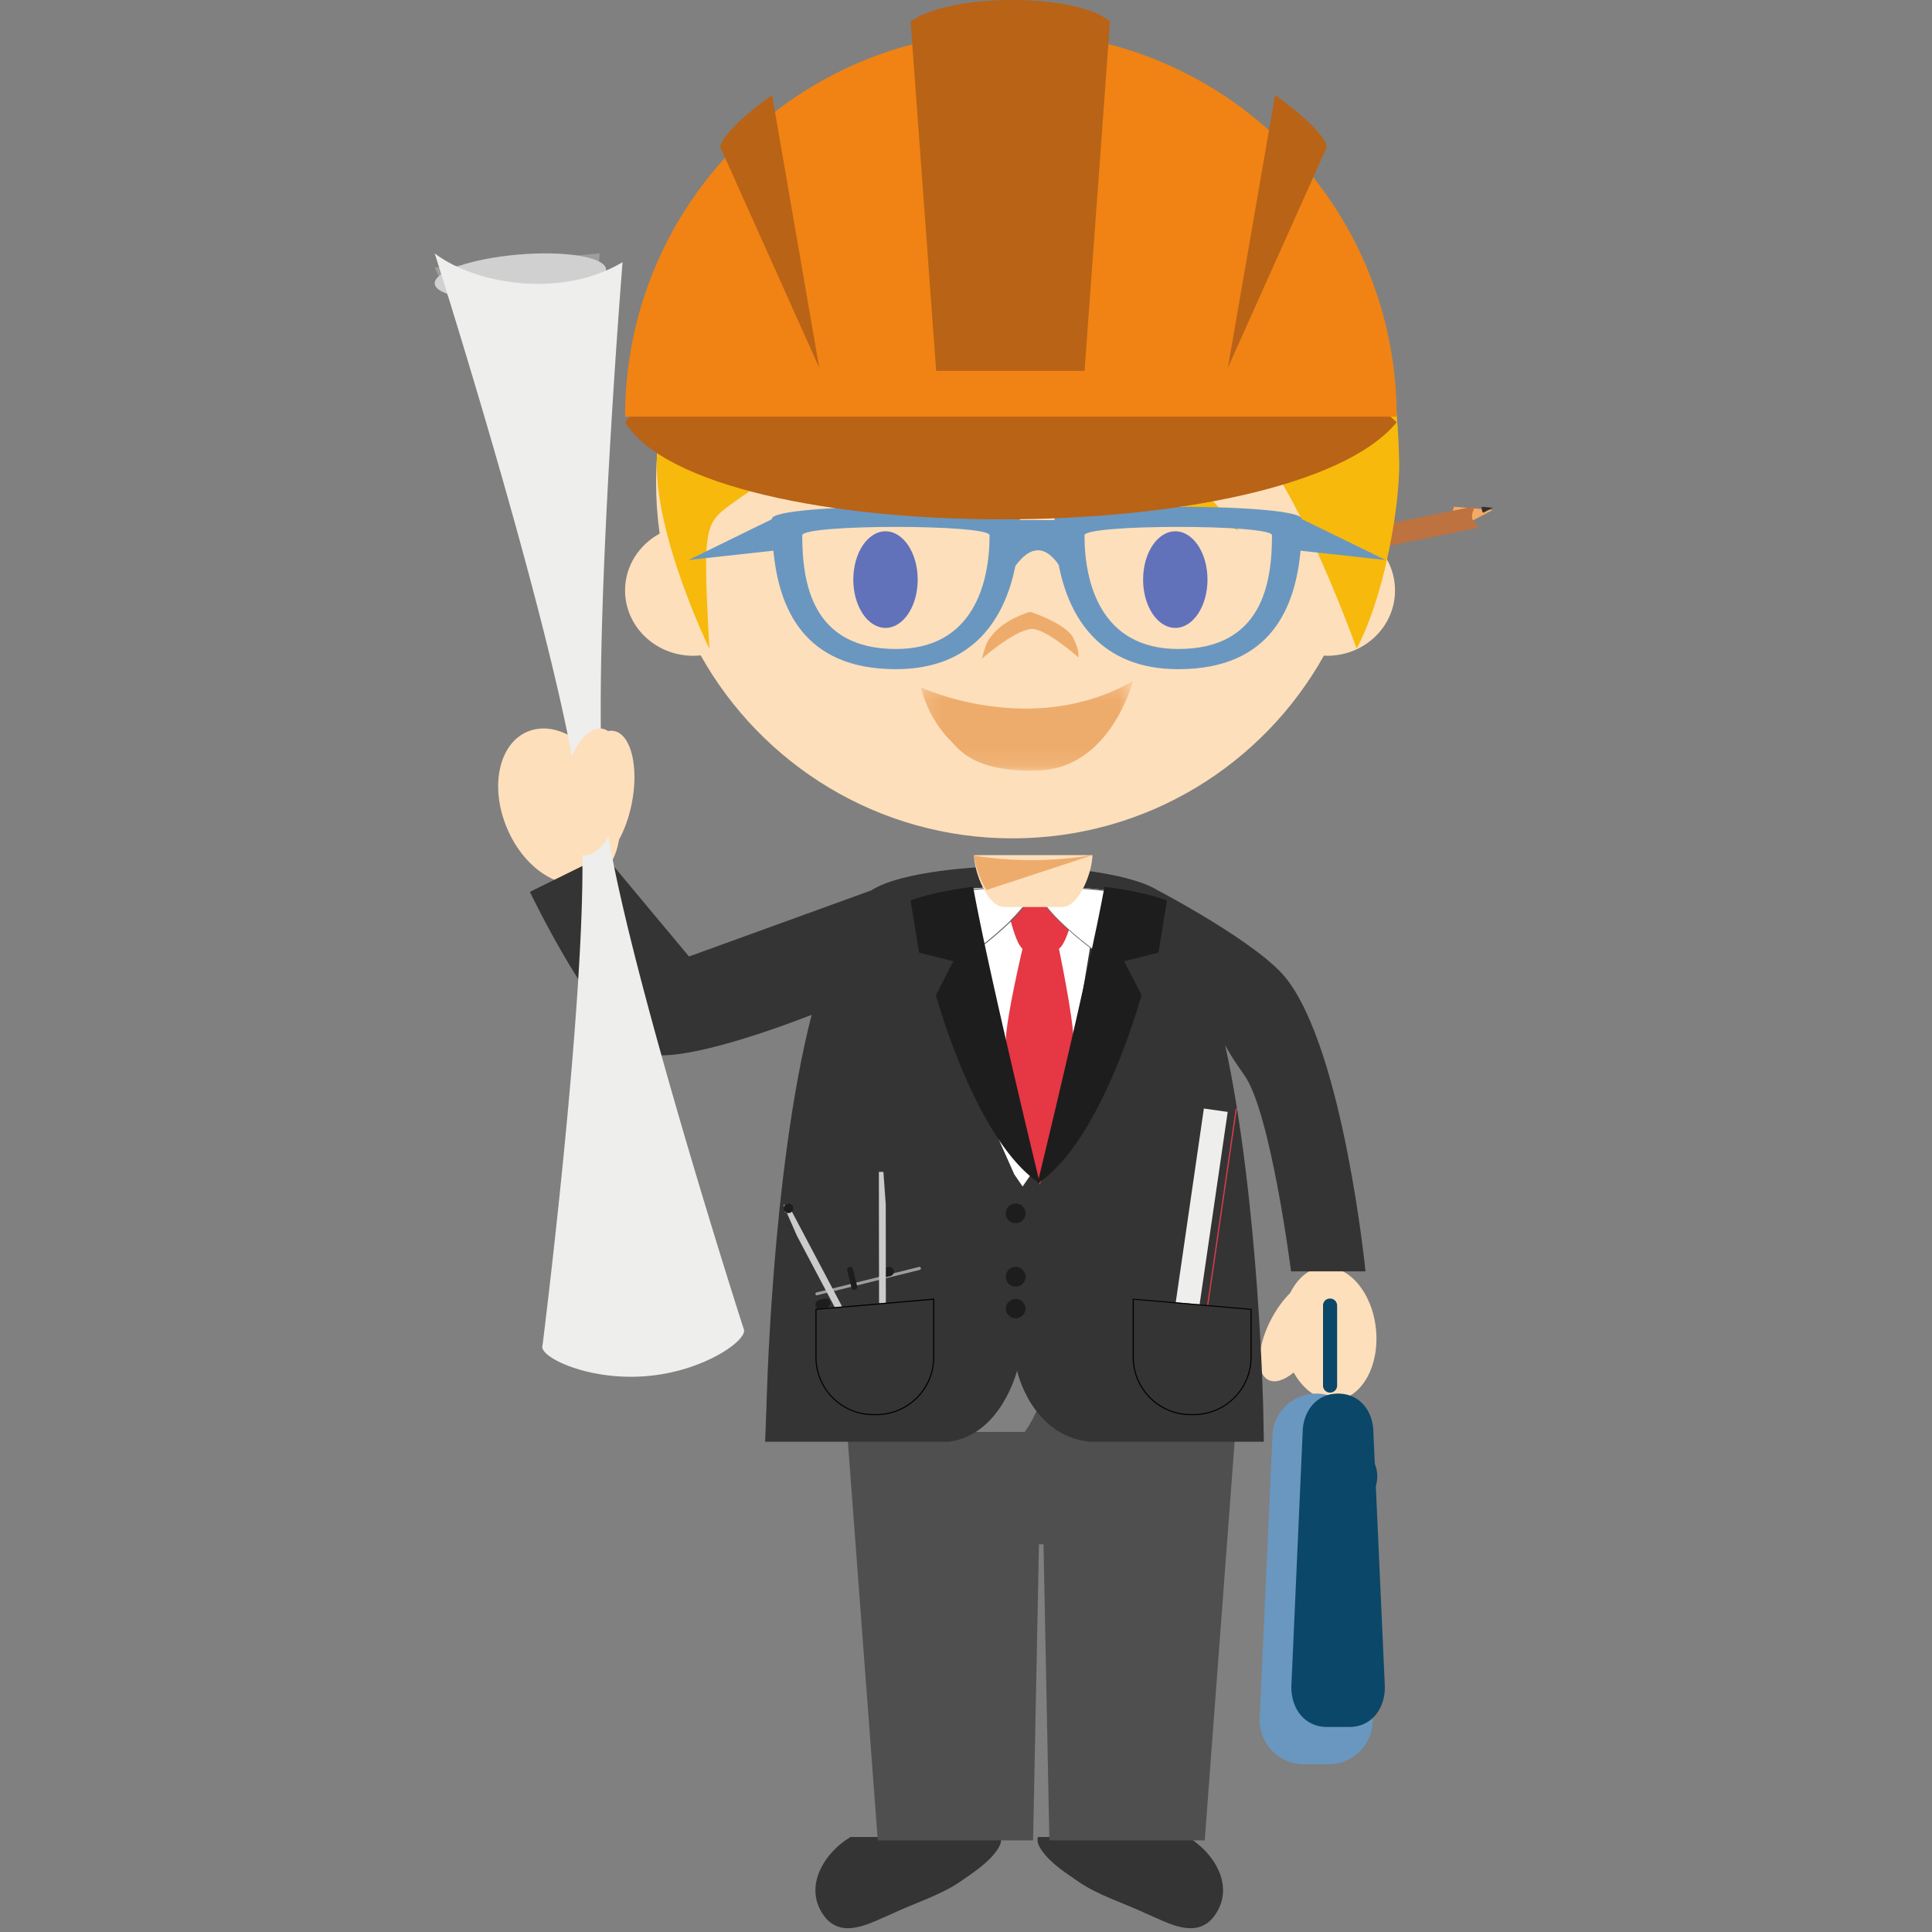 <svg xmlns="http://www.w3.org/2000/svg" xmlns:xlink="http://www.w3.org/1999/xlink" width="120" height="120"><rect width="100%" height="100%" fill="#808080" stroke="none"/><defs><path id="a" d="M.2.3h13.173v5.567H.2z"/></defs><g fill="none" fill-rule="evenodd"><path fill="#333433" d="M73.78 114.098c1.749 1.05 3.022 3.26 1.524 5.058-1.131 1.263-2.796.254-4.06-.275-1.404-.67-2.997-1.14-4.256-2.003-.824-.574-1.783-1.174-2.331-2.018-.18-.272-.256-.498-.195-.762h9.319zm-20.951 0c-1.742 1.05-3.015 3.26-1.523 5.058 1.139 1.263 2.8.254 4.069-.275 1.4-.67 2.993-1.14 4.26-2.003.818-.574 1.776-1.174 2.332-2.018.173-.272.258-.498.187-.762h-9.325z"/><path fill="#4F4F4F" d="M61.568 88.942h2.079a7.572 7.572 0 0 0 1.115-2.385s.272 1.252 1.118 2.385h10.85l-1.902 25.369h-9.65l-.364-18.392h-.282l-.365 18.392h-9.646l-1.903-25.37h8.95z"/><path fill="#FDDFBB" d="M85.46 82.526c-.236-2.28-1.726-3.992-3.316-3.826-.853.084-1.562.706-2.008 1.607-.416.41-.816.954-1.164 1.601-.895 1.688-.988 3.39-.205 3.795.413.224.999.03 1.586-.455.633 1.13 1.63 1.826 2.672 1.712 1.586-.167 2.676-2.156 2.436-4.434M38.138 45.404c-.565-.109-1.17.314-1.682 1.086-1.132-1.086-2.525-1.537-3.693-1.047-1.792.76-2.357 3.445-1.267 6.008 1.081 2.56 3.415 4.027 5.204 3.267.954-.405 1.559-1.367 1.75-2.57.34-.616.625-1.4.796-2.267.443-2.274-.057-4.277-1.108-4.477"/><path fill="#343434" d="M32.912 55.395s4.28 8.97 7.179 10.017c2.086.753 8.848-1.798 10.322-2.38-2.52 9.806-2.814 24.6-2.814 24.6h-.004l-.07 1.918H58.95c3.248-.44 4.22-4.417 4.22-4.417s.872 4.062 4.547 4.417H78.5l-.037-1.97s-.262-12.973-2.367-22.672c.225.45.59 1.023 1.192 1.873 1.648 2.33 2.901 12.187 2.901 12.187h4.625s-1.358-13.64-4.915-18.183c-1.728-2.21-7.97-5.477-7.97-5.477v.004c-1.999-1.255-7.118-1.485-7.118-1.485l-1.703.067h-.144l-1.712-.053s-5.22.192-7.163 1.481c0-.006.006-.01.006-.01l-11.3 4.098-5.251-6.295-4.631 2.28z"/><path fill="#FFF" d="m62.995 72.934-2.012-4.536-2.454-12.988c1.717-.263 3.234-.314 3.234-.314l1.713.05h.143l1.705-.064s1.366.061 2.962.295l-2.17 13.021-1.874 4.25-.727 1.048-.52-.762z"/><path fill="#E63744" d="M62.471 64.654c.024-1.451 1.038-5.724 1.038-5.724-.453-.372-.845-2.192-.845-2.192l1.912-1.656 2.104 1.656s-.418 1.863-.908 2.192c0 0 .902 4.284.908 5.728.01 1.529-.908 6.022-.908 6.022l-1.196 2.913-1.175-2.78s-.952-4.6-.93-6.159"/><path fill="#FFF" d="M64.441 55.198h.081l1.703-.116s1.925.067 3.872.425c.047.653.047 1.345-.115 1.989-.147.513-.398.614-.673.983-.255.366-.123.61-.621.699-.308.057-.566-.061-.788-.254l-.028.053s-3.43-2.561-3.43-3.779"/><path fill="#666767" d="m66.262 55.155-1.703.092h-.053c.06 1.218 3.126 3.512 3.403 3.718l.032-.04.018.025c.242.212.48.295.758.245.316-.057.361-.167.438-.364.027-.092.079-.2.163-.328.085-.112.166-.197.243-.281.177-.183.327-.345.427-.687.138-.553.174-1.196.11-1.971a29.444 29.444 0 0 0-3.836-.41m1.675 3.86-.028.014-.017-.014c-.136-.102-3.45-2.563-3.45-3.832v-.021h.106l1.714-.079c.016 0 1.95.073 3.88.429l.022.008v.02c.063.794.025 1.45-.118 2.018-.097.352-.255.513-.432.704-.079.09-.16.173-.24.28-.091.117-.12.224-.16.32-.071.189-.122.334-.489.395-.053.004-.104.012-.161.012a.942.942 0 0 1-.627-.254"/><path fill="#FFF" d="M58.899 57.69c-.231-.62-.505-1.56-.294-2.254a26.656 26.656 0 0 1 3.778-.354l1.712.092h.012c0 1.218-3.439 3.781-3.439 3.781l-.077-.035c-.877 0-1.381-.391-1.692-1.23"/><path fill="#666767" d="M62.424 55.133c-.021.008-1.872.063-3.766.394-.147.52-.055 1.268.308 2.207.303.846.8 1.202 1.66 1.202l.068.01c.209-.162 3.352-2.534 3.407-3.75l-1.677-.063zm-1.799 3.86c-.877 0-1.409-.376-1.724-1.23-.363-.968-.455-1.735-.298-2.28l.016-.013.016-.004a29.297 29.297 0 0 1 3.79-.384l1.702.065h.027v.023c0 1.267-3.3 3.73-3.44 3.83l-.008.014-.08-.021z"/><path fill="#1D1D1D" d="M64.441 73.509s3.202-13.127 4.16-18.427c1.238.155 2.75.419 3.88.848l-.524 3.236-2.14.539 1.086 2.095s-2.442 9.07-6.462 11.709"/><path fill="#1D1D1D" d="M64.59 73.509s-3.193-13.127-4.147-18.427c-1.251.155-2.751.419-3.884.848l.526 3.236 2.128.539-1.08 2.095s2.446 9.07 6.458 11.709m-2.121 1.857c0 .348.273.614.615.614a.61.61 0 0 0 .613-.614.616.616 0 0 0-.613-.612.612.612 0 0 0-.614.612m-.001 3.936c0 .34.273.612.615.612a.613.613 0 1 0-.614-.612m-.001 1.966c0 .334.273.613.615.613a.618.618 0 0 0 .613-.613.614.614 0 0 0-1.227 0"/><path fill="#EEEEED" d="m72.324 85.739 2.45-16.887 1.48.211-2.464 16.894z"/><path fill="#0B4768" d="m76.753 68.852-2.459 16.893.08.01 2.452-16.899z"/><path fill="#E63744" d="m76.75 68.852-2.456 16.885.073.016 2.46-16.895z"/><path fill="#9D9D9D" d="M50.65 80.383c-.013-.045.014-.1.068-.108l6.372-1.586a.103.103 0 0 1 .109.07c.012.046-.02.1-.065.115l-6.377 1.576c-.055.016-.102-.018-.106-.067"/><path fill="#1D1D1D" d="M52.624 78.915a.175.175 0 0 1 .134-.22.177.177 0 0 1 .217.133l.266 1.065a.178.178 0 0 1-.132.214c-.096.026-.203-.035-.222-.13l-.263-1.062zm1.973.223a.294.294 0 0 0 .351.21l.353-.09a.288.288 0 0 0 .215-.35.29.29 0 0 0-.35-.21l-.354.09a.286.286 0 0 0-.215.35m-3.943 1.963c.033.154.195.25.353.21l.354-.088a.3.3 0 0 0 .211-.348.29.29 0 0 0-.35-.21l-.357.088a.298.298 0 0 0-.211.348"/><path fill="#343434" d="M54.596 73.151a.3.3 0 0 1 .222-.354.292.292 0 0 1 .357.217.297.297 0 0 1-.223.362.302.302 0 0 1-.356-.225"/><path fill="#1D1D1D" d="m54.693 73.29-.105-.503.197.216.057.287-.069.05z"/><path fill="#9D9D9D" d="m48.89 75.232-.214-.478.077.553.109.018z"/><path fill="#CCCBCB" d="M54.588 72.787h.282l.146 2.04.008 8.719-.422-1.014zm-5.668 1.967-.244.13.822 1.873 4.083 7.715-.106-1.103z"/><path fill="#1D1D1D" d="M48.686 75.129a.297.297 0 0 1 .215-.366.309.309 0 0 1 .366.212.307.307 0 0 1-.222.364.296.296 0 0 1-.359-.21"/><path fill="#343434" d="m53.878 86.088.325 1.287a.18.18 0 0 0 .213.133h.008a.175.175 0 0 0 .126-.224l-.311-1.29a.794.794 0 0 0 .406-.886l-.477-1.892a.784.784 0 0 0-.956-.569.784.784 0 0 0-.57.955l.465 1.89a.794.794 0 0 0 .77.596m23.795-4.803v2.975c0 1.969-1.6 3.562-3.571 3.562h-.18a3.565 3.565 0 0 1-3.568-3.562v-3.604l7.319.63z"/><path fill="#000001" d="M70.422 80.729V84.3c0 1.95 1.59 3.531 3.537 3.531h.181a3.53 3.53 0 0 0 3.53-3.531v-2.945l-7.248-.627zm3.718 7.17h-.18a3.608 3.608 0 0 1-3.607-3.598v-3.645l.041.008 7.345.635v3.002a3.607 3.607 0 0 1-3.599 3.598z"/><path fill="#343434" d="M50.647 81.285v2.975a3.567 3.567 0 0 0 3.569 3.562h.175a3.567 3.567 0 0 0 3.577-3.562v-3.604l-7.32.63z"/><path fill="#000001" d="M50.714 81.356v2.945a3.534 3.534 0 0 0 3.531 3.531h.178a3.539 3.539 0 0 0 3.539-3.531v-3.572l-7.248.627zm3.709 6.543h-.178a3.604 3.604 0 0 1-3.598-3.598v-3.002l.03-.004 7.352-.64v3.646a3.604 3.604 0 0 1-3.606 3.598z"/><path fill="#9E9E9F" d="m37.243 15.738-.437 7.088-8.927-4.334L27 16.623z"/><path fill="#D0D0D0" d="M37.646 16.724c-.069-.753-2.494-1.16-5.43-.915-2.945.252-5.276 1.057-5.215 1.814.065.752 2.5 1.16 5.441.909 2.938-.24 5.27-1.054 5.204-1.808"/><path fill="#EEEEED" d="M46.217 82.643v-.012a.413.413 0 0 0-.043-.144c-.672-2.075-7.682-24.143-8.598-32.032-.983-8.486 1.092-34.172 1.092-34.172-3.821 2.29-9.173 1.359-11.668-.545 0 0 8.241 25.88 9.06 34.843.724 7.887-2.098 30.866-2.36 32.963a.252.252 0 0 0-.016.135v.02c.109.728 3.035 2.064 6.468 1.774 3.423-.28 6.077-2.089 6.065-2.824h.008s-.008 0-.008-.006"/><path fill="#FDDFBB" d="M38.616 49.457c-.323 2.172-1.403 3.805-2.416 3.655-.995-.147-1.549-2.028-1.225-4.2.327-2.173 1.4-3.806 2.406-3.657 1.007.144 1.558 2.029 1.235 4.202"/><path fill="#0B4768" d="M84.147 91.7c0 .665.315 1.206.7 1.206.394 0 .697-.541.697-1.206 0-.671-.303-1.208-.697-1.208-.385 0-.7.537-.7 1.208m-1.971-5.636c0 .236.19.432.434.432a.44.44 0 0 0 .441-.432v-4.975a.436.436 0 0 0-.441-.433.427.427 0 0 0-.434.433v4.975z"/><path fill="#6A97C0" d="M78.235 106.831a2.75 2.75 0 0 0 2.737 2.747h1.571c1.5 0 2.723-1.242 2.723-2.747l-.784-17.551a2.724 2.724 0 1 0-5.45.008l-.797 17.543z"/><path fill="#0B4768" d="M80.206 104.795c0 1.352.841 2.47 2.201 2.47h1.417c1.348 0 2.193-1.118 2.193-2.47l-.711-15.783c0-1.353-.834-2.455-2.201-2.455-1.344 0-2.196 1.102-2.196 2.455l-.703 15.783z"/><path fill="#F6A965" d="m90.587 32.8-.528-.579.254-.746 2.4.201z"/><path fill="#BE723F" d="M72.83 35.25a.635.635 0 0 0-.494.744l.016.073c.075.344.414.574.751.498l18.58-3.762c.348-.067-.16-.26-.234-.598l-.012-.076c-.069-.343.324-.713-.013-.646l-18.595 3.768z"/><path fill="#303030" d="M92.12 31.851a.5.5 0 0 1-.082-.376l.69.061-.609.315z"/><path fill="#F39611" d="M73.03 36.092c.045.211.045.43.045.63-.319.041-.658-.173-.725-.498l-.014-.07c-.069-.325.152-.648.455-.744.091.21.194.435.239.682"/><path fill="#FDDFBB" d="M84.774 33.293c.161-1.08.254-2.19.254-3.32 0-12.211-9.91-22.104-22.142-22.104-12.227 0-22.135 9.893-22.135 22.103 0 1.078.073 2.131.222 3.17-1.28.696-2.15 2.016-2.15 3.53 0 2.243 1.898 4.06 4.23 4.06.163 0 .32-.013.468-.026 3.79 6.777 11.036 11.366 19.365 11.366 8.316 0 15.556-4.572 19.344-11.349.067 0 .138.008.197.008 2.339 0 4.22-1.816 4.22-4.058 0-1.407-.738-2.652-1.873-3.38"/><path fill="#F7B90B" d="M50.647 32.974c1.807-1.108 4.467-1.816 4.467-1.816.316-.586.03-1.584-.388-1.643-1.326-.187-4.079 3.459-4.079 3.459m26.28 0c-1.813-1.108-4.467-1.816-4.467-1.816-.318-.586-.036-1.584.386-1.643 1.326-.187 4.081 3.459 4.081 3.459"/><path fill="#F7B90B" d="M86.906 28.73a45.18 45.18 0 0 0-.257-4.063C83.666 14.943 74.607 7.869 63.893 7.869c-9.329 0-17.406 5.359-21.302 13.168-1.074 3.07-1.738 6.089-1.79 7.452-.189 4.725 3.26 11.8 3.26 11.8-.418-7.775-.325-7.76 1.55-9.113 2.344-1.676 7.26-4.796 9.158-6.952.365-.413 1.116-1.888 1.116-1.888s-.073 1.156.577 1.666c3.913 3.09 15.473-.342 19.86 2.038 3.586 1.951 7.939 14.249 7.939 14.249 1.775-3.349 2.68-8.965 2.645-11.56"/><path fill="#FDDFBB" d="M62.37 56.335h3.614c1.039 0 1.868-2.18 1.868-3.22H60.5c0 1.04.836 3.22 1.87 3.22"/><path fill="#EEAC6C" d="m61.272 55.28 6.54-2.151.015-.014c-1.21.2-2.464.31-3.742.31-1.22 0-2.422-.094-3.585-.285.067.634.357 1.505.772 2.14"/><path fill="#6A97C0" d="M73.187 40.31c-4.834 0-5.827-4.14-5.827-7.06 0-.698 11.646-.698 11.646 0 0 2.92-.584 7.06-5.82 7.06zm-17.535 0c-5.236 0-5.823-4.14-5.823-7.06 0-.698 11.635-.698 11.635 0 0 2.92-.984 7.06-5.812 7.06zm30.408-5.527-5.206-2.544v-.004c0-1.013-15.36-1.013-15.36 0v.07h-2.148v-.07c0-1.013-15.41-1.013-15.41 0v.016l-5.171 2.532 5.273-.579c.331 3.484 1.825 7.36 7.603 7.36 4.867 0 6.784-3.209 7.427-6.413.928-1.267 1.83-1.303 2.688-.073.626 3.23 2.536 6.486 7.43 6.486 5.786 0 7.268-3.876 7.595-7.36l5.28.579z"/><path fill="#B96316" d="M38.824 26.225c4.975 8.006 41.301 8.081 47.928 0 0 0-11.185-10.487-24.212-10.487-15.822 0-23.716 10.487-23.716 10.487"/><path fill="#F08314" d="M38.824 25.883c0-13.252 10.725-23.916 23.958-23.916 13.244 0 23.97 10.664 23.97 23.916H38.824z"/><path fill="#B96316" d="M67.362 23.033h-9.215L56.56 1.336c2.506-1.816 10.397-1.747 12.385 0l-1.582 21.697zM44.735 9.128l6.149 13.713-2.93-16.94s-3.016 2.11-3.219 3.227m37.678 0L76.265 22.84 79.2 5.901s3.009 2.11 3.212 3.227"/><path fill="#6172BB" d="M57 36c0 1.657-.895 3-2 3s-2-1.343-2-3 .895-3 2-3 2 1.343 2 3m18 0c0 1.657-.895 3-2 3s-2-1.343-2-3 .895-3 2-3 2 1.343 2 3"/><path fill="#EEAC6C" d="M64.02 39.07c.839-.115 2.96 1.756 2.96 1.756s.103-.414-.34-1.238C66.163 38.703 63.99 38 63.99 38s-1.687.448-2.487 1.604c-.296.29-.503 1.299-.503 1.299s1.895-1.681 3.02-1.834z"/><g transform="translate(57 42)"><mask id="b" fill="#fff"><use xlink:href="#a"/></mask><path fill="#EEAC6C" d="M.2.696S7.097 3.904 13.372.299c0 0-1.39 5.47-5.95 5.561-4.115.122-4.984-1.492-5.477-1.956C1.453 3.441.525 2.132.2.696" mask="url(#b)"/></g></g></svg>